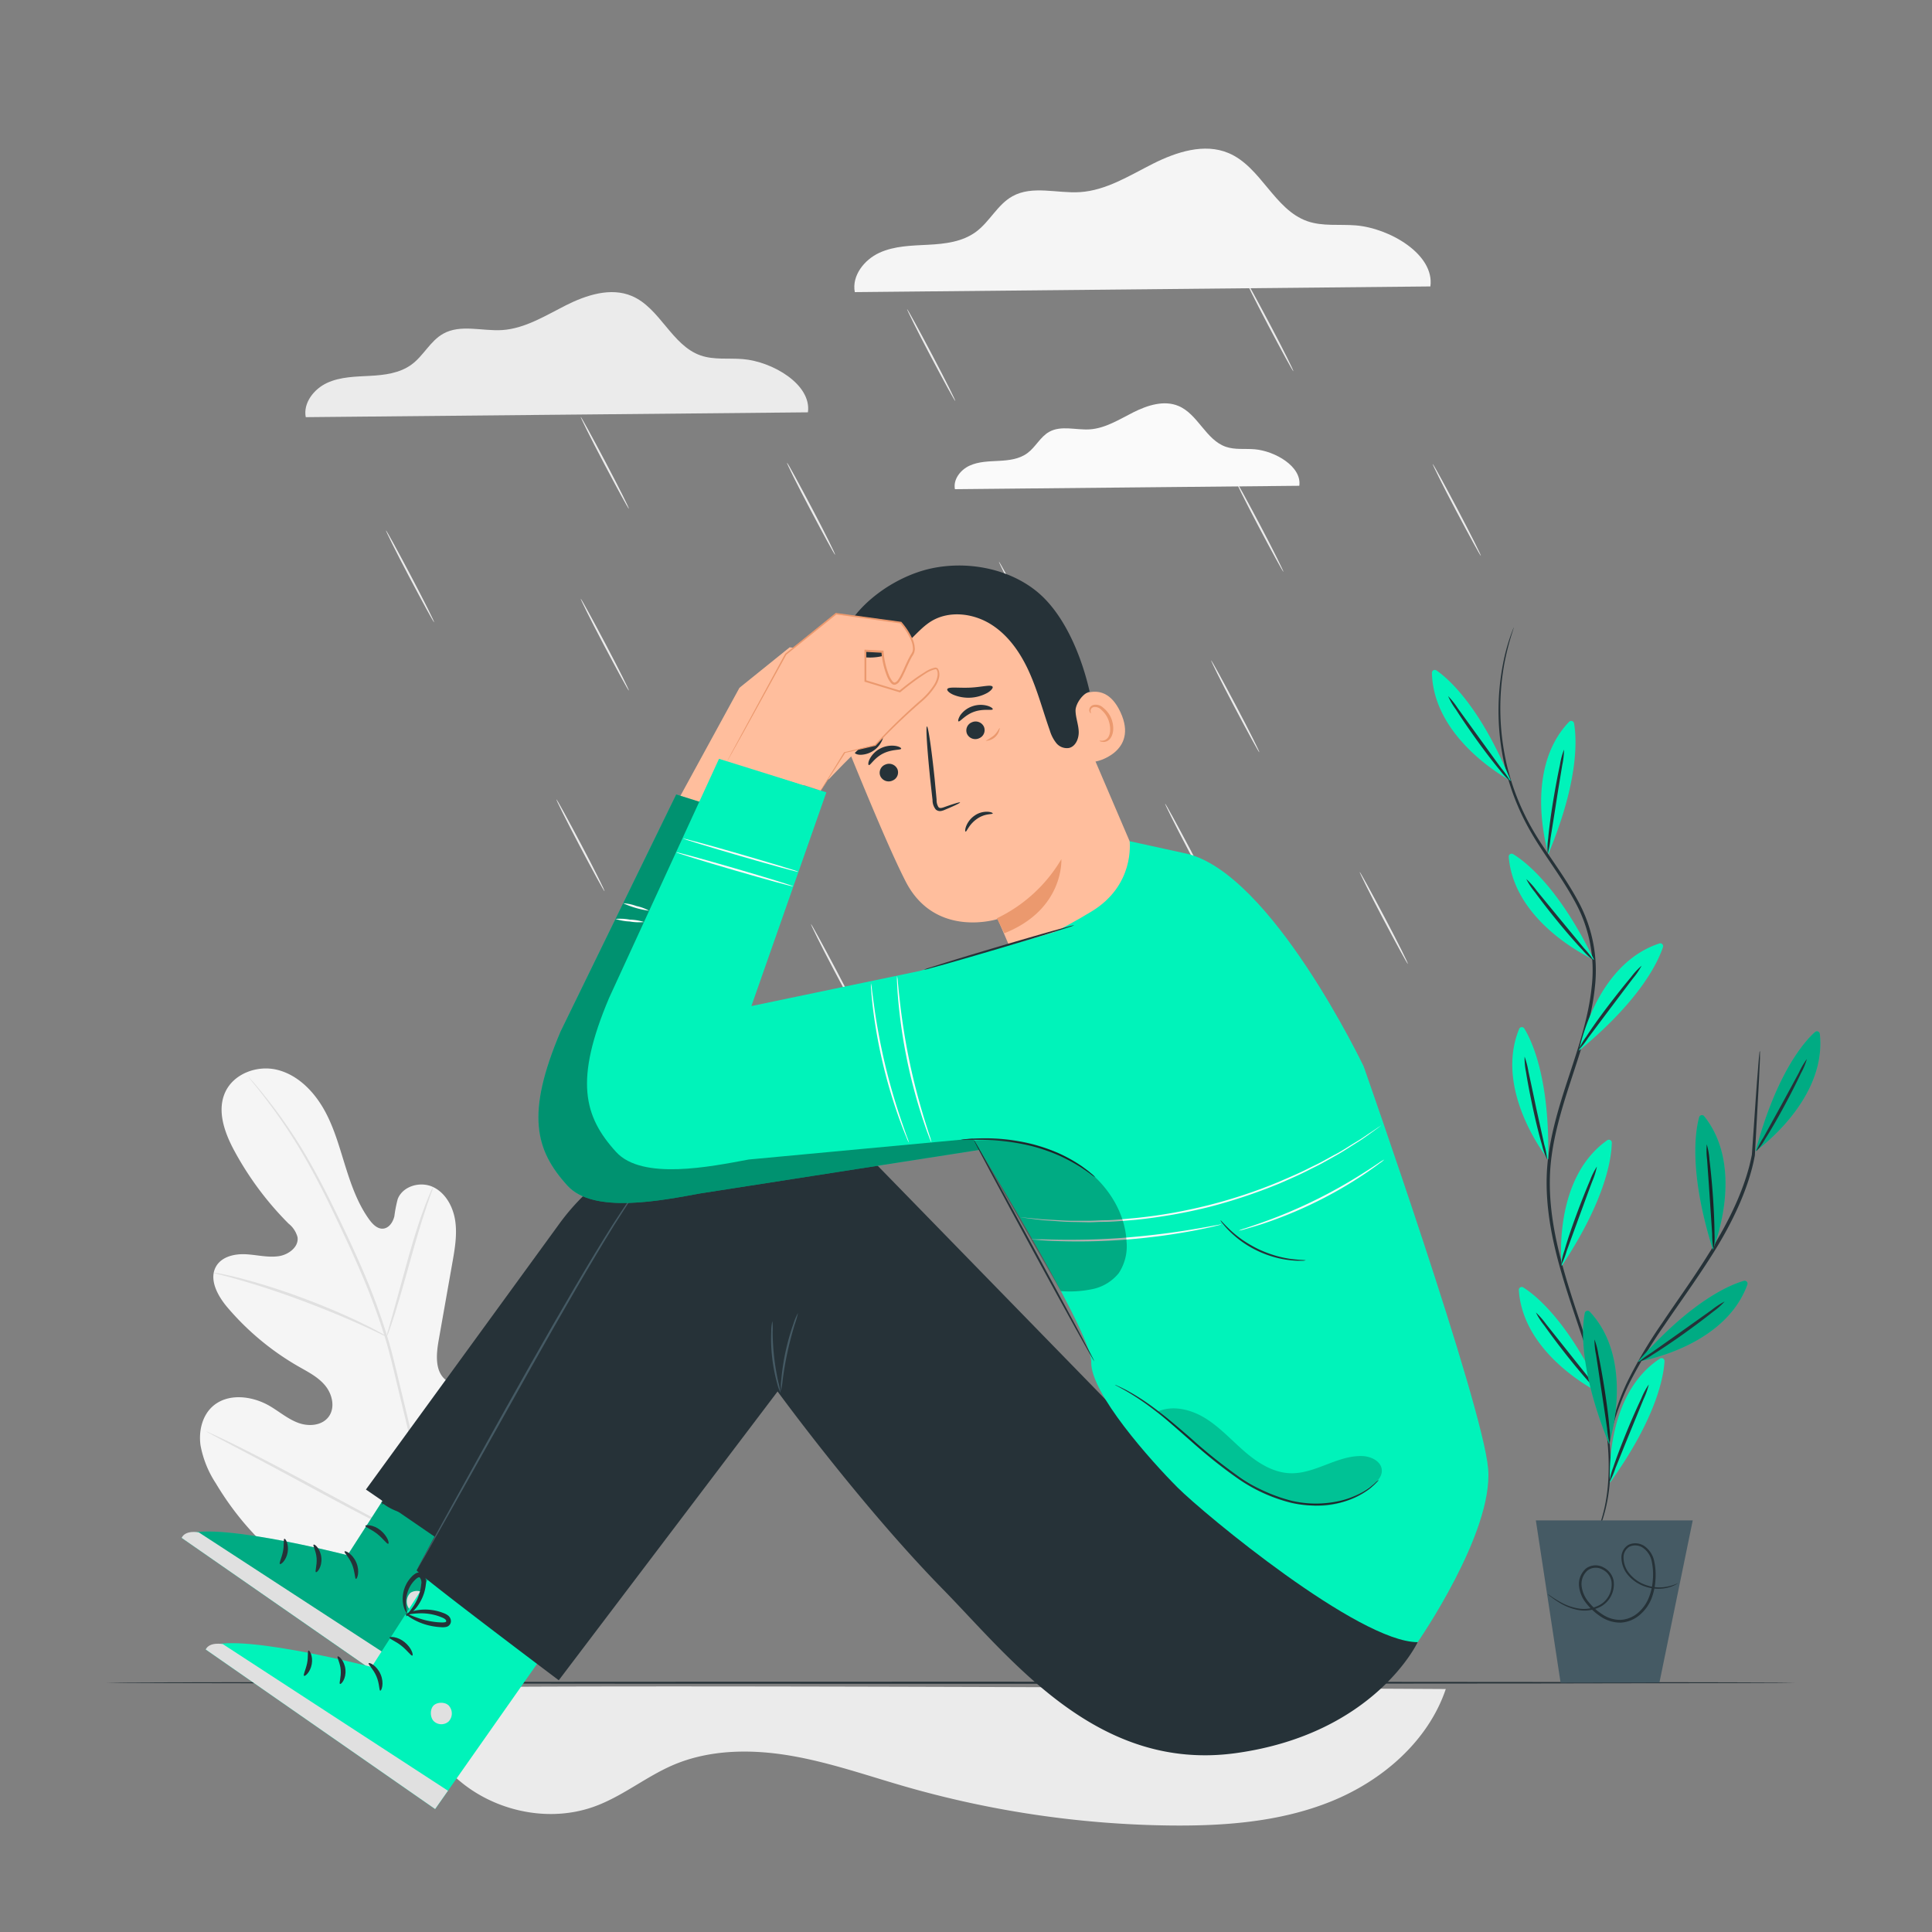 <svg xmlns="http://www.w3.org/2000/svg" viewBox="0 0 500 500"><rect x="0" y="0" width="500" height="500" fill="#808080" stroke="none"/><g id="freepik--background-complete--inject-163"><path d="M209.09,106.71c1-7.22-9.2-13.16-16.87-13.78-3.65-.3-7.44.26-10.9-.94-7.5-2.62-10.5-12.3-17.81-15.39-5.47-2.31-11.77-.25-17.07,2.42s-10.55,6-16.47,6.4c-5.16.33-10.75-1.58-15.26.94-3.36,1.87-5.12,5.75-8.22,8s-7,2.71-10.74,2.91-7.65.24-11.07,1.81-6.26,5.19-5.55,8.88Z" style="fill:#ebebeb"></path><path d="M112.36,161.06c-.13.06-3-5.22-6.48-11.81s-6.14-12-6-12,3,5.22,6.47,11.8S112.49,161,112.36,161.06Z" style="fill:#ebebeb"></path><path d="M162.76,178.74c-.13.06-3-5.22-6.48-11.81s-6.14-12-6-12,3,5.22,6.47,11.8S162.89,178.67,162.76,178.74Z" style="fill:#ebebeb"></path><path d="M213.16,196.42c-.13.06-3-5.22-6.48-11.81s-6.14-12-6-12,3,5.22,6.47,11.8S213.29,196.35,213.16,196.42Z" style="fill:#ebebeb"></path><path d="M263.56,214.1c-.13.06-3-5.22-6.48-11.81s-6.14-12-6-12,3,5.22,6.48,11.8S263.69,214,263.56,214.1Z" style="fill:#ebebeb"></path><path d="M314,231.78c-.13.06-3-5.22-6.48-11.81s-6.14-12-6-12,3,5.22,6.48,11.8S314.09,231.71,314,231.78Z" style="fill:#ebebeb"></path><path d="M364.36,249.46c-.13.06-3-5.22-6.48-11.81s-6.14-12-6-12,3,5.22,6.48,11.8S364.49,249.39,364.36,249.46Z" style="fill:#ebebeb"></path><path d="M325.92,194.7c-.13.07-3-5.21-6.48-11.8s-6.14-12-6-12,3,5.22,6.47,11.8S326.05,194.64,325.92,194.7Z" style="fill:#ebebeb"></path><path d="M222.35,262.94c-.13.06-3-5.22-6.48-11.8s-6.14-12-6-12,3,5.22,6.48,11.8S222.48,262.87,222.35,262.94Z" style="fill:#ebebeb"></path><path d="M156.46,230.66c-.12.07-3-5.21-6.47-11.8s-6.15-12-6-12,3,5.22,6.48,11.8S156.59,230.6,156.46,230.66Z" style="fill:#ebebeb"></path><path d="M271,169.15c-.13.07-3-5.22-6.48-11.8s-6.14-12-6-12,3,5.21,6.48,11.8S271.16,169.08,271,169.15Z" style="fill:#ebebeb"></path><path d="M332.16,148c-.12.07-3-5.22-6.47-11.8s-6.14-12-6-12,3,5.21,6.48,11.8S332.29,148,332.16,148Z" style="fill:#ebebeb"></path><path d="M383.26,143.87c-.13.07-3-5.22-6.48-11.8s-6.14-12-6-12,3,5.21,6.47,11.8S383.38,143.8,383.26,143.87Z" style="fill:#ebebeb"></path><path d="M334.73,96.09c-.13.07-3-5.21-6.47-11.8s-6.15-12-6-12,3,5.22,6.48,11.8S334.86,96,334.73,96.09Z" style="fill:#ebebeb"></path><path d="M216.14,143.6c-.13.06-3-5.22-6.47-11.8s-6.15-12-6-12.05,3,5.22,6.48,11.8S216.27,143.53,216.14,143.6Z" style="fill:#ebebeb"></path><path d="M247.23,103.79c-.13.06-3-5.22-6.48-11.8s-6.14-12-6-12,3,5.22,6.47,11.81S247.36,103.72,247.23,103.79Z" style="fill:#ebebeb"></path><path d="M162.76,131.67c-.13.07-3-5.21-6.48-11.8s-6.14-12-6-12,3,5.22,6.47,11.8S162.89,131.61,162.76,131.67Z" style="fill:#ebebeb"></path><path d="M370.18,74.13c1.14-8.28-10.54-15.09-19.32-15.8-4.19-.34-8.54.3-12.51-1.08-8.59-3-12-14.1-20.41-17.64-6.27-2.64-13.49-.29-19.57,2.77s-12.09,6.91-18.88,7.34c-5.91.38-12.32-1.81-17.49,1.08-3.85,2.15-5.87,6.59-9.42,9.2s-8,3.11-12.31,3.34-8.77.28-12.69,2.08-7.17,5.94-6.36,10.18Z" style="fill:#f5f5f5"></path><path d="M336.26,125.72c.69-5-6.31-9-11.56-9.45-2.51-.21-5.11.18-7.48-.65-5.15-1.79-7.2-8.44-12.22-10.55-3.75-1.59-8.07-.18-11.71,1.65s-7.23,4.14-11.29,4.4c-3.54.22-7.38-1.09-10.47.64-2.3,1.29-3.51,3.94-5.64,5.51s-4.78,1.86-7.36,2-5.25.16-7.6,1.24-4.29,3.55-3.8,6.09Z" style="fill:#fafafa"></path><path d="M112.66,453.84c8.68,13.28,27.11,19.18,41.88,13.42,7-2.71,12.91-7.6,19.8-10.53,9.45-4,20.17-4.08,30.29-2.35s19.85,5.16,29.72,8a259.43,259.43,0,0,0,67.93,10.05c14.31.19,28.91-.86,42.17-6.21s25.13-15.55,29.72-29.1c0,0-269.49-1.51-271,0L100,440.33Z" style="fill:#ebebeb"></path><path d="M115.18,416.22c20.8-9.83,29.13-33.21,32.08-55,.49-3.63,1.54-7.38.36-10.85S142.8,344,139.3,345c-2.9.8-4.61,3.73-6.55,6.06a21.49,21.49,0,0,1-9.86,6.65c-2.51.81-5.48,1-7.54-.59-2.83-2.25-2.46-6.62-1.83-10.22q1.78-10.05,3.55-20.09c.64-3.59,1.27-7.27.74-10.87s-2.47-7.2-5.73-8.74-7.83-.29-9.15,3.11a34.8,34.8,0,0,0-.87,4.46c-.35,1.48-1.33,3-2.82,3.19s-2.77-1.09-3.67-2.33c-3.09-4.26-4.81-9.37-6.38-14.42s-3-10.21-5.73-14.75-6.82-8.47-11.92-9.64-11.13,1.08-13.29,5.92-.09,10.5,2.43,15.15a81.57,81.57,0,0,0,14,18.78A6.72,6.72,0,0,1,77,320.18c.37,2.53-2.31,4.52-4.81,4.91-2.83.43-5.7-.34-8.56-.49s-6.11.57-7.62,3c-2.1,3.42.32,7.8,2.92,10.84a69.56,69.56,0,0,0,18.35,15.22c2.48,1.42,5.12,2.74,6.94,5s2.56,5.68.83,8-5.16,2.57-7.85,1.58-4.91-2.91-7.38-4.36c-4.63-2.71-11.07-3.45-15,.28-2.56,2.45-3.41,6.33-2.93,9.86a26.67,26.67,0,0,0,3.94,9.82c6.34,10.64,15.21,19.86,26,25.79s21.23,8.81,33.34,6.59" style="fill:#f5f5f5"></path><path d="M111.9,401.68A325.61,325.61,0,0,0,105,364.79q-1.17-4.85-2.3-9.57c-.77-3.14-1.52-6.26-2.45-9.26A164.18,164.18,0,0,0,94,329c-2.27-5.29-4.62-10.23-6.85-14.83s-4.4-8.84-6.54-12.63a129.55,129.55,0,0,0-11.43-17.09c-1.5-1.91-2.71-3.35-3.55-4.32l-1-1.09a2.19,2.19,0,0,0-.35-.35,3.48,3.48,0,0,0,.29.4l.91,1.13c.8,1,2,2.46,3.45,4.39A136.39,136.39,0,0,1,80.14,301.8c2.11,3.79,4.25,8,6.46,12.64s4.53,9.55,6.78,14.83a165.84,165.84,0,0,1,6.26,16.89c.92,3,1.67,6.07,2.43,9.22s1.52,6.34,2.3,9.57a337.76,337.76,0,0,1,6.92,36.81" style="fill:#e0e0e0"></path><path d="M100.09,345.9a8.1,8.1,0,0,0,.61-1.47c.36-1,.83-2.37,1.39-4.12,1.11-3.49,2.5-8.37,4-13.76s2.94-10.23,4.11-13.7c.58-1.74,1.07-3.14,1.41-4.1a7.84,7.84,0,0,0,.47-1.53,7.55,7.55,0,0,0-.71,1.43c-.42.94-1,2.32-1.61,4-1.29,3.44-2.82,8.28-4.32,13.68s-2.79,10.13-3.81,13.8c-.47,1.66-.86,3.06-1.18,4.18A6.5,6.5,0,0,0,100.09,345.9Z" style="fill:#e0e0e0"></path><path d="M55.31,329.38a9.13,9.13,0,0,0,1.8.54c1.17.31,2.87.74,4.94,1.35,4.16,1.18,9.85,3,16,5.3S89.77,341.2,93.71,343c2,.89,3.55,1.65,4.65,2.16a8.3,8.3,0,0,0,1.73.75,10.44,10.44,0,0,0-1.62-1c-1.06-.59-2.61-1.42-4.56-2.36-3.9-1.92-9.39-4.32-15.59-6.63a168.07,168.07,0,0,0-16.14-5.13c-2.1-.54-3.82-.91-5-1.14A11.16,11.16,0,0,0,55.31,329.38Z" style="fill:#e0e0e0"></path><path d="M111.48,400.73a2.37,2.37,0,0,0,.41-.51l1.08-1.54c.93-1.34,2.22-3.31,3.78-5.77,3.14-4.92,7.25-11.85,11.69-19.56s8.49-14.67,11.51-19.65c1.48-2.41,2.7-4.4,3.6-5.88l1-1.61a2.79,2.79,0,0,0,.3-.58s-.17.16-.42.51l-1.07,1.53c-.93,1.34-2.22,3.32-3.79,5.78-3.13,4.92-7.25,11.85-11.69,19.56s-8.48,14.67-11.51,19.64l-3.6,5.89-1,1.61A2.26,2.26,0,0,0,111.48,400.73Z" style="fill:#e0e0e0"></path><path d="M53.39,370.45s.19.15.57.36l1.68.9L61.86,375c5.25,2.75,12.46,6.62,20.42,10.92S97.49,394,102.8,396.65c2.65,1.32,4.81,2.37,6.31,3.06l1.74.79a2.58,2.58,0,0,0,.63.23,3,3,0,0,0-.57-.36c-.45-.24-1-.53-1.68-.9L103,396.22c-5.25-2.75-12.46-6.63-20.42-10.93s-15.21-8.11-20.51-10.75c-2.66-1.32-4.82-2.37-6.32-3.06L54,370.69A2.43,2.43,0,0,0,53.39,370.45Z" style="fill:#e0e0e0"></path></g><g id="freepik--Floor--inject-163"><path d="M464.67,435.49c0,.14-97.91.26-218.66.26s-218.68-.12-218.68-.26,97.89-.26,218.68-.26S464.67,435.34,464.67,435.49Z" style="fill:#263238"></path></g><g id="freepik--Character--inject-163"><path d="M110.1,371.15,89.93,402.49S51.3,392.52,47,398l59.37,41.29,33.42-47.55Z" style="fill:#00F3BA"></path><path d="M110.1,371.15,89.93,402.49S51.3,392.52,47,398l59.37,41.29,33.42-47.55Z" style="opacity:0.3"></path><path d="M110.08,412.69a3,3,0,0,1-.25,3.93,2.85,2.85,0,0,1-3.9-.21,3.13,3.13,0,0,1,.28-4.17c1.18-.85,3.38-.62,4,.67" style="fill:#e0e0e0"></path><path d="M106.38,439.24l3.32-4.73L51.44,396.57S48,395.88,47,398Z" style="fill:#e0e0e0"></path><path d="M89.18,401.52c-.19.3,1.16,1.44,1.94,3.36s.69,3.67,1,3.74,1.08-1.9.1-4.22S89.3,401.21,89.18,401.52Z" style="fill:#263238"></path><path d="M81.16,399.76c-.26.24.65,1.61.78,3.52s-.48,3.4-.19,3.59,1.63-1.32,1.42-3.7S81.36,399.49,81.16,399.76Z" style="fill:#263238"></path><path d="M72.44,404.76c.22.24,1.63-.92,2-3s-.56-3.68-.85-3.52,0,1.58-.36,3.31S72.17,404.53,72.44,404.76Z" style="fill:#263238"></path><path d="M94.57,394.89c-.07.35,1.54.87,3.1,2.12s2.48,2.66,2.81,2.51-.19-2-2-3.48S94.58,394.56,94.57,394.89Z" style="fill:#263238"></path><path d="M98.75,388.64c-.08.12.94,1.09,3,2.05a16.39,16.39,0,0,0,3.77,1.21,17,17,0,0,0,2.34.28,4.49,4.49,0,0,0,1.38-.08,1.54,1.54,0,0,0,1.21-1.45,2,2,0,0,0-.81-1.54,4.53,4.53,0,0,0-1.22-.62,13.23,13.23,0,0,0-2.29-.65,12.44,12.44,0,0,0-4-.11c-2.26.32-3.48,1.07-3.42,1.2s1.36-.26,3.5-.34a15.24,15.24,0,0,1,3.69.35,14.55,14.55,0,0,1,2.07.66c.74.28,1.28.64,1.25,1,0,.14,0,.19-.3.28a3.46,3.46,0,0,1-1,.06,21.39,21.39,0,0,1-2.2-.2,19.16,19.16,0,0,1-3.64-.9C100,389.18,98.86,388.48,98.75,388.64Z" style="fill:#263238"></path><path d="M98.84,389.32c.07.11,1.37-.53,2.78-2.33a11.63,11.63,0,0,0,1.86-3.54,11.86,11.86,0,0,0,.5-2.33,3,3,0,0,0-.85-2.82,1.69,1.69,0,0,0-1.82,0,4.86,4.86,0,0,0-1.07.87,8.1,8.1,0,0,0-1.39,2,8.39,8.39,0,0,0-.87,4c.09,2.34,1.06,3.53,1.16,3.45s-.43-1.34-.29-3.44a8.37,8.37,0,0,1,1-3.44A7.64,7.64,0,0,1,101.1,380c.54-.57,1.13-.91,1.32-.69a2.06,2.06,0,0,1,.36,1.7,12.77,12.77,0,0,1-.38,2.13,13.14,13.14,0,0,1-1.49,3.36C99.78,388.29,98.71,389.16,98.84,389.32Z" style="fill:#263238"></path><path d="M116.33,400.08,96.17,431.42s-38.64-10-42.93-4.54l59.37,41.29L146,420.62Z" style="fill:#00F3BA"></path><path d="M116.31,441.62a3,3,0,0,1-.24,3.93,2.84,2.84,0,0,1-3.91-.21c-.94-1.1-.89-3.32.29-4.16s3.37-.63,4,.66" style="fill:#e0e0e0"></path><path d="M112.61,468.17l3.32-4.73L57.68,425.5s-3.44-.69-4.44,1.38Z" style="fill:#e0e0e0"></path><path d="M95.41,430.45c-.19.3,1.17,1.44,2,3.36s.69,3.67,1,3.74,1.08-1.9.1-4.21S95.54,430.14,95.41,430.45Z" style="fill:#263238"></path><path d="M87.39,428.7c-.26.23.66,1.6.79,3.51s-.49,3.4-.19,3.59,1.62-1.32,1.41-3.69S87.59,428.42,87.39,428.7Z" style="fill:#263238"></path><path d="M78.68,433.69c.22.25,1.63-.92,2-3s-.56-3.68-.85-3.52,0,1.59-.36,3.31S78.41,433.46,78.68,433.69Z" style="fill:#263238"></path><path d="M100.8,423.82c-.06.35,1.55.87,3.11,2.12s2.48,2.66,2.8,2.52-.18-2-2-3.48S100.82,423.49,100.8,423.82Z" style="fill:#263238"></path><path d="M105,417.57c-.09.12.93,1.09,3,2.05a15.86,15.86,0,0,0,3.78,1.21,16.88,16.88,0,0,0,2.33.28,4.52,4.52,0,0,0,1.39-.07,1.53,1.53,0,0,0,1.2-1.45,1.91,1.91,0,0,0-.81-1.55,4.39,4.39,0,0,0-1.22-.62,12.83,12.83,0,0,0-6.28-.76c-2.26.32-3.49,1.07-3.43,1.2s1.37-.26,3.5-.33a14.26,14.26,0,0,1,3.69.35,12.48,12.48,0,0,1,2.08.66c.74.27,1.28.64,1.24,1,0,.15,0,.19-.29.29a4,4,0,0,1-1,.05,16.8,16.8,0,0,1-2.19-.2,19.59,19.59,0,0,1-3.64-.89C106.27,418.11,105.09,417.41,105,417.57Z" style="fill:#263238"></path><path d="M105.08,418.25c.07.11,1.37-.53,2.78-2.33a12.09,12.09,0,0,0,1.86-3.54,11.86,11.86,0,0,0,.49-2.33,3,3,0,0,0-.85-2.82,1.69,1.69,0,0,0-1.82,0,4.77,4.77,0,0,0-1.06.88,8,8,0,0,0-1.4,2,8.31,8.31,0,0,0-.86,3.95c.09,2.35,1.06,3.53,1.15,3.45s-.42-1.34-.28-3.43a8.37,8.37,0,0,1,1-3.45,7.34,7.34,0,0,1,1.25-1.68c.53-.57,1.12-.91,1.31-.68a2.07,2.07,0,0,1,.37,1.69,12.77,12.77,0,0,1-.39,2.13,12.48,12.48,0,0,1-1.49,3.36C106,417.22,105,418.09,105.08,418.25Z" style="fill:#263238"></path><path d="M107.82,406.43s17.36-32.58,15-29.33c-6.41,8.85,31.26-44.83,48.35-72.32a34.09,34.09,0,0,1,25.1-15.87h0A34.06,34.06,0,0,1,224.52,299L321.7,398.7,366.89,425s-11.12,23.72-47,28.7-57.9-24.05-76-42.54c-21.31-21.78-42.65-51.05-42.65-51.05l-56.63,74.74S109.63,408.56,107.82,406.43Z" style="fill:#263238"></path><path d="M177.5,294.82h0a56.9,56.9,0,0,0-32.87,22.06L94.7,385.49,118.77,402Z" style="fill:#263238"></path><path d="M169.16,302.6s0,.1-.18.26l-.59.69-1,1.13c-.38.44-.76,1-1.22,1.61-1.87,2.42-4.27,6.13-7.2,10.74-5.77,9.27-13.33,22.32-21.5,36.84l-20.89,37.22c-2.68,4.73-4.85,8.57-6.38,11.26l-1.76,3c-.2.32-.35.58-.47.78s-.17.27-.18.26,0-.1.13-.28l.43-.81,1.67-3.09,6.24-11.34c5.28-9.56,12.56-22.77,20.75-37.29s15.8-27.56,21.65-36.79c3-4.58,5.43-8.27,7.34-10.66.48-.6.87-1.15,1.27-1.59l1-1.1.63-.66Z" style="fill:#455a64"></path><path d="M199.9,341.89a18.73,18.73,0,0,1,.06,2.75c0,1.7.1,4,.39,6.61a62.94,62.94,0,0,0,1.1,6.53,21.24,21.24,0,0,1,.55,2.7,11.93,11.93,0,0,1-.91-2.61,43.46,43.46,0,0,1-1.5-13.23A11,11,0,0,1,199.9,341.89Z" style="fill:#455a64"></path><path d="M206.53,339.79a24.4,24.4,0,0,1-.84,2.92c-.55,1.79-1.25,4.28-1.86,7.07s-1,5.34-1.26,7.2a25.14,25.14,0,0,1-.45,3,14,14,0,0,1,.09-3.05,59.55,59.55,0,0,1,3.13-14.34A14.26,14.26,0,0,1,206.53,339.79Z" style="fill:#455a64"></path><path d="M272.14,170.49l26,60.75a19.67,19.67,0,0,1-11.24,26.18h0A19.68,19.68,0,0,1,262,246.69c-1.95-4.57-3.59-8.38-3.82-8.84,0,0-16.09,5.17-23.76-9.66-3.71-7.17-10.14-22.55-15.8-36.54a31.09,31.09,0,0,1,14.9-39.45l1.44-.72C250.94,144.6,265.71,154.33,272.14,170.49Z" style="fill:#ffbe9d"></path><path d="M258,237.65a38.84,38.84,0,0,0,16.68-15.29s.79,13-14.77,19.17Z" style="fill:#eb996e"></path><path d="M227.82,200.83A2.37,2.37,0,0,0,231,202a2.27,2.27,0,0,0,1.23-3,2.38,2.38,0,0,0-3.13-1.12A2.27,2.27,0,0,0,227.82,200.83Z" style="fill:#263238"></path><path d="M224.85,198c.4.14,1.42-1.86,3.72-3s4.55-.84,4.65-1.24c.06-.19-.46-.55-1.46-.72a6.56,6.56,0,0,0-3.9.65,6.35,6.35,0,0,0-2.78,2.74C224.64,197.3,224.66,197.92,224.85,198Z" style="fill:#263238"></path><path d="M250.27,189.94a2.37,2.37,0,0,0,3.13,1.12,2.27,2.27,0,0,0,1.23-3,2.37,2.37,0,0,0-3.13-1.12A2.27,2.27,0,0,0,250.27,189.94Z" style="fill:#263238"></path><path d="M248.06,186.69c.38.19,1.65-1.66,4.08-2.5s4.62-.24,4.78-.63c.08-.17-.38-.61-1.36-.9a6.51,6.51,0,0,0-3.95.14,6.31,6.31,0,0,0-3.12,2.35C248,186,247.88,186.6,248.06,186.69Z" style="fill:#263238"></path><path d="M248.46,207.67c-.05-.14-1.6.33-4.06,1.2-.62.23-1.23.39-1.53,0a3.35,3.35,0,0,1-.48-1.93c-.16-1.69-.33-3.47-.5-5.33-.78-7.55-1.66-13.65-2-13.61s.08,6.18.86,13.74c.2,1.85.4,3.62.59,5.31a3.8,3.8,0,0,0,.85,2.46,1.65,1.65,0,0,0,1.39.37,4.51,4.51,0,0,0,1.06-.36C247.07,208.52,248.52,207.8,248.46,207.67Z" style="fill:#263238"></path><path d="M256.88,177.73c-.36-.65-2.83.1-5.86.23s-5.57-.29-5.86.39c-.13.33.4.91,1.48,1.41a10.16,10.16,0,0,0,8.93-.47C256.59,178.67,257.05,178,256.88,177.73Z" style="fill:#263238"></path><path d="M228.24,189.62c-.69-.24-1.83,1.24-3.59,2.44s-3.49,1.84-3.5,2.58c0,.35.57.68,1.53.7a6.27,6.27,0,0,0,5.72-4C228.69,190.38,228.57,189.75,228.24,189.62Z" style="fill:#263238"></path><path d="M276.47,182.15c.2-.24,8.73-8.18,13.52,2.19s-6.6,13-6.75,12.75S276.47,182.15,276.47,182.15Z" style="fill:#ffbe9d"></path><path d="M284.59,191.7c0-.06.24,0,.61,0a2,2,0,0,0,1.36-.6c.91-.91,1-3.07.21-5a6.51,6.51,0,0,0-1.7-2.35,2.27,2.27,0,0,0-2-.76,1,1,0,0,0-.83,1c0,.35.15.53.11.57s-.31-.07-.42-.54a1.25,1.25,0,0,1,.11-.84,1.51,1.51,0,0,1,.87-.72,2.79,2.79,0,0,1,2.63.73,6.78,6.78,0,0,1,2,2.6c.9,2.12.74,4.57-.56,5.7a2.12,2.12,0,0,1-1.78.49C284.72,191.94,284.56,191.73,284.59,191.7Z" style="fill:#eb996e"></path><path d="M282,179c-1.74.4-3.71,3.19-3.65,5s.75,3.51.82,5.3-.76,3.86-2.5,4.27a3.52,3.52,0,0,1-3.3-1.26,9.59,9.59,0,0,1-1.68-3.27c-1.79-5.07-3.16-10.3-5.37-15.19s-5.4-9.54-10-12.36-10.71-3.51-15.3-.72c-3,1.84-5.12,4.95-8.05,7a13.93,13.93,0,0,1-12.09,1.73c-.14,0-.38-.09-.68-.14a3.07,3.07,0,0,1-2.57-2.69,2.8,2.8,0,0,1,.11-1.28c3.35-8.91,13.8-16.18,23.09-18.24s20-.12,27.39,5.84S280,170.15,282,179" style="fill:#263238"></path><path d="M256.92,210.51c0,.15-.56.15-1.34.28a6.73,6.73,0,0,0-2.76,1.15,8.05,8.05,0,0,0-2.11,2.18c-.45.66-.66,1.14-.81,1.1s-.17-.59.15-1.43a6,6,0,0,1,2.17-2.71,5.44,5.44,0,0,1,3.32-1C256.45,210.11,256.94,210.38,256.92,210.51Z" style="fill:#263238"></path><path d="M258.74,188.4a3.75,3.75,0,0,1-3.65,3.33,18,18,0,0,0,2.1-1.37C258.21,189.45,258.59,188.35,258.74,188.4Z" style="fill:#eb996e"></path><path d="M175.59,206.87,191.37,178l13-10.48,16.78,2.31s4.82,5.49,3,8.21-3.54,9.55-5.43,7.06-2.28-7.75-2.28-7.75l-4.43-.24,0,7.82,8.92,2.71s8.82-7.34,9.71-5.73.11,4.59-4.94,8.86-11.15,10.86-11.15,10.86l-7.94,1.88-7.13,11.38Z" style="fill:#ffbe9d"></path><path d="M264.74,244l-82.86,25.19,19.4-55.31L175,205.6,145.05,267c-9,21.25-6.58,30.64,1.82,39.86h0c6.75,7.41,24.48,3.79,34.33,2l72.49-11.3Z" style="fill:#00F3BA"></path><path d="M264.74,244l-82.86,25.19,19.4-55.31L175,205.6,145.05,267c-9,21.25-6.58,30.64,1.82,39.86h0c6.75,7.41,24.48,3.79,34.33,2l72.24-11.26Z" style="opacity:0.4"></path><path d="M166.68,238.62a13.62,13.62,0,0,1-3.72-.14,13.69,13.69,0,0,1-3.68-.66A13.7,13.7,0,0,1,163,238,13.11,13.11,0,0,1,166.68,238.62Z" style="fill:#fafafa"></path><path d="M168,235.7a23.82,23.82,0,0,1-6.74-1.94,11.78,11.78,0,0,1,3.44.72A11.65,11.65,0,0,1,168,235.7Z" style="fill:#fafafa"></path><path d="M249.21,290.55s33.42,53.9,33.2,61.94,15.45,25.58,22.37,32.5,46.89,40,62.11,40c0,0,19.63-28.28,18.24-44.88S352.92,276,352.92,276s-23.93-50.2-46-55.11c-5.6-1.24-14.56-3.19-14.56-3.19,0,.44,1.29,11.39-9.82,18.16-15.57,9.48-34.08,16.35-34.08,16.35Z" style="fill:#00F3BA"></path><path d="M288.07,236.84l-50,14.43-43.61,9.1,19.4-55.31-27.78-8.68-28.45,61.89c-9,21.25-6.58,30.64,1.82,39.86h0c6.75,7.41,24.47,3.79,34.33,1.95l85.14-7.95Z" style="fill:#00F3BA"></path><path d="M188.22,196.83l15.1-27.6,13-10.48,16.78,2.31s4.82,5.49,3,8.21-3.54,9.55-5.43,7.06-2.28-7.75-2.28-7.75l-4.43-.24,0,7.82,8.92,2.71s8.82-7.34,9.71-5.73.11,4.59-4.93,8.86-11.16,10.86-11.16,10.86l-7.94,1.88-6.17,9.86Z" style="fill:#ffbe9d"></path><path d="M212.39,204.6s0-.06.09-.17l.29-.5,1.17-1.93,4.51-7.33,0,0,.05,0,7.93-1.91-.08.05a149,149,0,0,1,12.18-11.84,18,18,0,0,0,3.16-3.67,6.32,6.32,0,0,0,.92-2.27,3,3,0,0,0,0-1.19,2,2,0,0,0-.21-.53c0-.08-.18-.13-.37-.1a7.57,7.57,0,0,0-2.33,1c-.75.46-1.5,1-2.24,1.49-1.48,1.05-2.95,2.19-4.4,3.39l-.1.08-.13,0-8.92-2.7-.18-.06v-.18c0-2.48,0-5.13,0-7.81v-.28l.28,0,4.43.23h.22l0,.23a20.82,20.82,0,0,0,1.48,6.32,6.59,6.59,0,0,0,.64,1.13c.23.36.53.64.81.59a1.65,1.65,0,0,0,.84-.72,8.72,8.72,0,0,0,.67-1.1c.81-1.56,1.43-3.21,2.27-4.77.1-.19.21-.39.33-.58a4,4,0,0,0,.32-.54c0-.09.09-.17.13-.26l.06-.28a1.94,1.94,0,0,0,.06-.59,6.06,6.06,0,0,0-.6-2.37,18,18,0,0,0-2.71-4.16l.16.08L216.29,159l.18,0-13,10.45.05-.06-11.1,20.12-3.07,5.49-.81,1.43a5.15,5.15,0,0,1-.29.47s.07-.17.24-.5.44-.83.76-1.46l3-5.54c2.61-4.81,6.36-11.72,10.95-20.2l0,0,0,0,13-10.5.08-.07.1,0,16.78,2.29h.09l.06.07a18.77,18.77,0,0,1,2.8,4.29,6.59,6.59,0,0,1,.64,2.58,2.32,2.32,0,0,1-.07.69l-.08.35a3.13,3.13,0,0,1-.15.32,4.24,4.24,0,0,1-.34.58c-.11.18-.22.37-.32.56-.81,1.51-1.43,3.16-2.26,4.76a8.9,8.9,0,0,1-.71,1.17,2,2,0,0,1-1.19.92,1.07,1.07,0,0,1-.82-.24,2.53,2.53,0,0,1-.49-.56,7.2,7.2,0,0,1-.68-1.21,21.47,21.47,0,0,1-1.53-6.5l.25.24-4.43-.24.27-.26c0,2.69,0,5.34,0,7.81l-.18-.24,8.91,2.72-.22.05c1.46-1.2,2.94-2.34,4.43-3.4.75-.53,1.51-1,2.28-1.5a7.8,7.8,0,0,1,2.52-1.09.82.82,0,0,1,.81.31,2.42,2.42,0,0,1,.27.67,3.52,3.52,0,0,1,.05,1.37,6.77,6.77,0,0,1-1,2.43,18.16,18.16,0,0,1-3.25,3.75A154,154,0,0,0,226.62,193l0,0h0l-7.95,1.85.09-.06-4.63,7.26c-.52.82-.93,1.45-1.22,1.89l-.32.48Z" style="fill:#eb996e"></path><path d="M283.48,304.69a9.7,9.7,0,0,1-1.21-.82c-.37-.29-.83-.62-1.39-1s-1.16-.81-1.89-1.23a44.38,44.38,0,0,0-5.18-2.71,47.4,47.4,0,0,0-6.77-2.32,55.9,55.9,0,0,0-12.9-1.62c-1.67,0-3,0-4,0a9.67,9.67,0,0,1-1.46,0,7,7,0,0,1,1.45-.2c.93-.1,2.29-.17,4-.2a50.2,50.2,0,0,1,13,1.49,44.46,44.46,0,0,1,6.84,2.38,40.75,40.75,0,0,1,5.18,2.84c.72.44,1.32.91,1.86,1.3a15.67,15.67,0,0,1,1.35,1.06A7.29,7.29,0,0,1,283.48,304.69Z" style="fill:#263238"></path><path d="M278,239.45a9.54,9.54,0,0,1-1.5.55l-4.14,1.31c-3.51,1.09-8.36,2.56-13.73,4.15s-10.24,3-13.77,4l-4.2,1.15a8.07,8.07,0,0,1-1.56.36,9.62,9.62,0,0,1,1.49-.55l4.15-1.31c3.5-1.09,8.36-2.56,13.73-4.15s10.25-3,13.78-4l4.2-1.16A8.43,8.43,0,0,1,278,239.45Z" style="fill:#263238"></path><path d="M356.84,383a3.75,3.75,0,0,1-.53.61c-.19.19-.41.44-.7.7l-1,.88a20.54,20.54,0,0,1-7.71,3.68,27.9,27.9,0,0,1-12.65.08,41.88,41.88,0,0,1-14.11-6.46A123.92,123.92,0,0,1,308,372.74c-3.58-3.16-6.82-6-9.69-8.14a65,65,0,0,0-7.09-4.73c-.87-.49-1.56-.86-2-1.1a4.79,4.79,0,0,1-.71-.4,4,4,0,0,1,.75.31c.49.2,1.19.55,2.09,1a56.46,56.46,0,0,1,7.21,4.61c2.91,2.14,6.19,4.93,9.79,8.06A126.26,126.26,0,0,0,320.41,382a42.14,42.14,0,0,0,13.92,6.42,28,28,0,0,0,12.47,0,21.07,21.07,0,0,0,7.66-3.48l1.05-.83c.3-.25.52-.49.72-.66A6.71,6.71,0,0,1,356.84,383Z" style="fill:#263238"></path><path d="M337.89,326.18a3.45,3.45,0,0,1-1,.1,20.12,20.12,0,0,1-2.71-.11,24.87,24.87,0,0,1-4-.72,27,27,0,0,1-8.9-4.2,26.37,26.37,0,0,1-3.07-2.61,20.91,20.91,0,0,1-1.8-2,3.37,3.37,0,0,1-.55-.83c.07-.06.95,1.05,2.61,2.59a28.91,28.91,0,0,0,3.09,2.49,33.67,33.67,0,0,0,4.2,2.43,32,32,0,0,0,4.54,1.7,28.89,28.89,0,0,0,3.89.81C336.48,326.11,337.89,326.09,337.89,326.18Z" style="fill:#263238"></path><g style="opacity:0.2"><path d="M299.76,365.24c4.06-1.67,8.81-.37,12.5,2s6.66,5.69,10,8.55,7.29,5.35,11.68,5.48c6.34.2,12-4.53,18.38-4.45,2.36,0,5.16,1.29,5.29,3.65.1,1.82-1.45,3.27-3,4.28-6.89,4.54-11.5,7.58-26.55,1.8A125.68,125.68,0,0,1,299.76,365.24Z"></path></g><path d="M283.24,352.38c-.13.07-7.25-12.78-15.9-28.68s-15.58-28.87-15.45-28.94,7.25,12.77,15.9,28.69S283.37,352.31,283.24,352.38Z" style="fill:#263238"></path><path d="M235.25,295.76a9.86,9.86,0,0,1-.7-1.52c-.43-1-1-2.45-1.66-4.26a132.31,132.31,0,0,1-7-29.28c-.22-1.92-.37-3.47-.43-4.55a10,10,0,0,1-.06-1.67,10.27,10.27,0,0,1,.26,1.65c.13,1.07.33,2.62.6,4.52.53,3.81,1.43,9.06,2.78,14.77s2.93,10.79,4.16,14.44c.62,1.82,1.14,3.29,1.5,4.3A10.62,10.62,0,0,1,235.25,295.76Z" style="fill:#fafafa"></path><path d="M241.07,295.68a11.89,11.89,0,0,1-.68-1.6c-.4-1-.95-2.57-1.58-4.47a138.24,138.24,0,0,1-6.33-30.56c-.18-2-.28-3.61-.32-4.73a10.06,10.06,0,0,1,0-1.74,10.86,10.86,0,0,1,.22,1.73c.1,1.11.26,2.72.49,4.7.44,4,1.21,9.43,2.44,15.4s2.71,11.28,3.87,15.09c.59,1.91,1.08,3.45,1.43,4.51A12.3,12.3,0,0,1,241.07,295.68Z" style="fill:#fafafa"></path><path d="M316.05,316.89a2.26,2.26,0,0,1-.48.15l-1.4.35c-1.22.29-3,.67-5.19,1.09a161.08,161.08,0,0,1-34.8,2.73c-2.24-.08-4.05-.17-5.3-.28l-1.43-.12a2.89,2.89,0,0,1-.5-.08,1.71,1.71,0,0,1,.51,0l1.44,0c1.24,0,3.05.08,5.28.11,4.47.05,10.64,0,17.44-.57s12.9-1.4,17.3-2.15c2.2-.37,4-.69,5.21-.93l1.42-.25A1.7,1.7,0,0,1,316.05,316.89Z" style="fill:#fafafa"></path><path d="M358.26,300.1a8.88,8.88,0,0,1-1.28,1c-.85.65-2.11,1.55-3.69,2.62a109.3,109.3,0,0,1-26.76,13.09c-1.82.59-3.3,1-4.34,1.3a10.34,10.34,0,0,1-1.62.38,9.16,9.16,0,0,1,1.56-.57c1-.33,2.48-.82,4.28-1.46a128.18,128.18,0,0,0,26.68-13.05c1.6-1,2.89-1.87,3.77-2.47A10.05,10.05,0,0,1,358.26,300.1Z" style="fill:#fafafa"></path><path d="M357.43,291.28l-.2.16-.6.45-2.34,1.69-1.71,1.21c-.63.43-1.34.86-2.09,1.34-1.51.94-3.19,2.08-5.17,3.15L342.25,301c-1.07.59-2.23,1.13-3.4,1.73-2.34,1.23-4.94,2.33-7.65,3.53a140.55,140.55,0,0,1-18.3,6.11,138.75,138.75,0,0,1-19,3.32c-3,.24-5.77.51-8.41.53-1.32,0-2.59.11-3.81.1l-3.53-.07c-2.24,0-4.26-.2-6-.31-.89-.06-1.72-.11-2.48-.18l-2.07-.26-2.86-.37-.75-.11-.25,0h.26l.75.06,2.87.27,2.07.21c.76.06,1.59.09,2.48.14,1.77.08,3.79.26,6,.24l3.51,0c1.22,0,2.49-.09,3.81-.13,2.63,0,5.43-.33,8.37-.58a131.61,131.61,0,0,0,37.18-9.4c2.71-1.18,5.31-2.26,7.65-3.47,1.17-.59,2.33-1.11,3.4-1.7l3.08-1.69c2-1,3.67-2.16,5.2-3.08.75-.46,1.47-.88,2.11-1.3l1.72-1.17,2.4-1.6.63-.41C357.34,291.31,357.42,291.27,357.43,291.28Z" style="fill:#fafafa"></path><path d="M206.63,225.64c0,.14-6.76-1.69-15-4.09S176.7,217.1,176.74,217s6.76,1.69,15,4.09S206.67,225.5,206.63,225.64Z" style="fill:#fafafa"></path><path d="M205.31,229.4c0,.14-6.87-1.73-15.25-4.17s-15.15-4.54-15.11-4.67,6.87,1.73,15.26,4.17S205.35,229.27,205.31,229.4Z" style="fill:#fafafa"></path><g style="opacity:0.3"><path d="M291.55,321.34c-.43-8.82-6.4-16.76-14.07-21.13s-16.64-5.56-25.46-5.07l22.55,39a28.66,28.66,0,0,0,7.74-.44,11.84,11.84,0,0,0,7.22-4.21A12.65,12.65,0,0,0,291.55,321.34Z"></path></g></g><g id="freepik--Plant--inject-163"><path d="M411.59,400.43a4.47,4.47,0,0,1,.25-.59l.8-1.7a42.53,42.53,0,0,0,2.34-6.82c1.56-6.06,2.1-15.32-.2-26.32a140.49,140.49,0,0,0-4.88-17.68c-2.06-6.27-4.46-12.93-6.42-20.12s-3.47-15-3.18-23.14,2.72-16.36,5.39-24.49,5.41-16.11,6.23-24.12a36.77,36.77,0,0,0-4.42-22.27c-3.53-6.5-8-12.06-11.29-17.82a62,62,0,0,1-6.78-17.13A63.74,63.74,0,0,1,389,171.7a49.34,49.34,0,0,1,2.77-9.37,3.57,3.57,0,0,1-.17.62c-.13.45-.32,1-.56,1.8a70.42,70.42,0,0,0-1.72,7A64.74,64.74,0,0,0,390,198.1,62,62,0,0,0,396.82,215c3.31,5.69,7.77,11.22,11.37,17.8a37.52,37.52,0,0,1,4.56,22.72c-.83,8.15-3.6,16.16-6.26,24.3s-5.06,16.21-5.36,24.26,1.19,15.76,3.1,22.9,4.3,13.82,6.34,20.12a138.86,138.86,0,0,1,4.8,17.78c2.23,11.08,1.6,20.43-.07,26.51a39.36,39.36,0,0,1-2.51,6.81l-.88,1.67A3.78,3.78,0,0,1,411.59,400.43Z" style="fill:#263238"></path><path d="M400.72,221s-6.74-21.57,5.36-34.2a.75.75,0,0,1,1.28.38C408,190.78,408.81,201.63,400.72,221Z" style="fill:#00F3BA"></path><path d="M404.77,194a20.24,20.24,0,0,1-.46,4c-.44,2.74-1,6-1.54,9.51s-1.07,6.77-1.51,9.51a22.4,22.4,0,0,1-.71,3.94,16.55,16.55,0,0,1,.12-4c.22-2.46.66-5.85,1.27-9.57s1.26-7.08,1.78-9.49A17.66,17.66,0,0,1,404.77,194Z" style="fill:#263238"></path><path d="M408.65,271.91s4.12-22.22,20.72-27.72a.74.74,0,0,1,1,.92C429.24,248.56,424.88,258.53,408.65,271.91Z" style="fill:#00F3BA"></path><path d="M424.85,249.92a19.56,19.56,0,0,1-2.26,3.31c-1.68,2.21-3.64,4.81-5.81,7.69l-5.78,7.7a20.76,20.76,0,0,1-2.48,3.14,17.11,17.11,0,0,1,2-3.48c1.35-2.08,3.31-4.87,5.6-7.87s4.41-5.67,6-7.55A18.12,18.12,0,0,1,424.85,249.92Z" style="fill:#263238"></path><path d="M404.16,327.64s-2.5-22.45,11.78-32.54a.75.75,0,0,1,1.19.61C417.08,299.33,415.81,310.13,404.16,327.64Z" style="fill:#00F3BA"></path><path d="M413.28,301.9a19.56,19.56,0,0,1-1.2,3.82c-1,2.61-2.09,5.67-3.33,9l-3.3,9.05a20.49,20.49,0,0,1-1.45,3.72,17,17,0,0,1,.89-3.91c.68-2.37,1.76-5.62,3.07-9.16s2.58-6.7,3.56-9A18.18,18.18,0,0,1,413.28,301.9Z" style="fill:#263238"></path><path d="M416.67,383.71S415,361.17,429.6,351.6a.75.75,0,0,1,1.17.66C430.59,355.87,428.93,366.62,416.67,383.71Z" style="fill:#00F3BA"></path><path d="M426.7,358.31a19.15,19.15,0,0,1-1.34,3.77c-1.05,2.57-2.28,5.59-3.65,8.92s-2.57,6.36-3.62,8.93a21.48,21.48,0,0,1-1.58,3.67,17,17,0,0,1,1-3.88c.78-2.35,2-5.55,3.4-9s2.82-6.6,3.88-8.84A18.37,18.37,0,0,1,426.7,358.31Z" style="fill:#263238"></path><path d="M391,202.09s-20-10.46-20.42-27.94a.75.75,0,0,1,1.17-.65C374.75,175.56,383,182.65,391,202.09Z" style="fill:#00F3BA"></path><path d="M374.77,180.15a20.54,20.54,0,0,1,2.49,3.13l5.65,7.81c2.12,2.91,4,5.55,5.67,7.79a22.07,22.07,0,0,1,2.28,3.29,16.86,16.86,0,0,1-2.75-2.92c-1.59-1.9-3.68-4.6-5.88-7.66s-4.12-5.89-5.46-8A17.65,17.65,0,0,1,374.77,180.15Z" style="fill:#263238"></path><path d="M412.54,248.41s-20.63-9.23-22.08-26.65a.75.75,0,0,1,1.13-.72C394.68,222.91,403.35,229.49,412.54,248.41Z" style="fill:#00F3BA"></path><path d="M395,227.5a19.4,19.4,0,0,1,2.69,3c1.76,2.15,3.82,4.67,6.11,7.45l6.13,7.43a20.79,20.79,0,0,1,2.47,3.15,16.94,16.94,0,0,1-2.92-2.75c-1.7-1.8-3.95-4.37-6.34-7.29s-4.47-5.62-5.92-7.62A17.94,17.94,0,0,1,395,227.5Z" style="fill:#263238"></path><path d="M400.67,300.07s-14.16-17.6-7.52-33.78a.75.75,0,0,1,1.33-.12C396.38,269.24,401.1,279.05,400.67,300.07Z" style="fill:#00F3BA"></path><path d="M394.56,273.46a20.17,20.17,0,0,1,1,3.87c.59,2.71,1.28,5.9,2,9.41l2.08,9.41a22,22,0,0,1,.77,3.92,17,17,0,0,1-1.35-3.77c-.69-2.38-1.53-5.69-2.32-9.38s-1.42-7-1.81-9.48A17.53,17.53,0,0,1,394.56,273.46Z" style="fill:#263238"></path><path d="M414.7,360.87s-20.47-9.57-21.63-27a.75.75,0,0,1,1.14-.69C397.27,335.08,405.83,341.8,414.7,360.87Z" style="fill:#00F3BA"></path><path d="M397.49,339.67a20.52,20.52,0,0,1,2.63,3l6,7.55,6,7.53a21.1,21.1,0,0,1,2.42,3.19,17.21,17.21,0,0,1-2.88-2.8c-1.66-1.82-3.87-4.43-6.21-7.39s-4.37-5.7-5.8-7.72A17.93,17.93,0,0,1,397.49,339.67Z" style="fill:#263238"></path><path d="M455.48,272a2.73,2.73,0,0,1,0,.5c0,.39,0,.86,0,1.44-.06,1.36-.15,3.19-.25,5.48-.26,4.82-.63,11.53-1.07,19.57v0c-1.47,8.18-5.63,17.24-11.22,26-4.11,6.48-8.41,12.38-12.12,17.86a127.46,127.46,0,0,0-9.08,15,63.64,63.64,0,0,0-4.25,11c-.36,1.35-.63,2.4-.79,3.12a6.51,6.51,0,0,1-.29,1.09,4.92,4.92,0,0,1,.13-1.12c.1-.73.32-1.8.63-3.17a58.38,58.38,0,0,1,4-11.2,119.66,119.66,0,0,1,9-15.19c3.68-5.52,8-11.42,12-17.87,5.57-8.75,9.71-17.68,11.22-25.72v0c.56-8,1-14.73,1.37-19.55.19-2.28.33-4.11.44-5.46l.15-1.44A1.58,1.58,0,0,1,455.48,272Z" style="fill:#263238"></path><path d="M443.29,323.42s8.67-20.87-2.24-34.54a.75.75,0,0,0-1.31.25C438.77,292.62,437,303.35,443.29,323.42Z" style="fill:#00F3BA"></path><path d="M441.71,296.16a18.39,18.39,0,0,1,.69,3.95c.3,2.45.65,5.84.91,9.6s.4,7.18.4,9.66a16.44,16.44,0,0,1-.24,4,21.05,21.05,0,0,1-.36-4c-.18-2.76-.4-6-.64-9.61s-.48-6.84-.67-9.61A19.64,19.64,0,0,1,441.71,296.16Z" style="fill:#263238"></path><g style="opacity:0.3"><path d="M443.29,323.42s8.67-20.87-2.24-34.54a.75.75,0,0,0-1.31.25C438.77,292.62,437,303.35,443.29,323.42Z"></path></g><path d="M416.43,373.71s6.95-21.5-5-34.25a.75.75,0,0,0-1.29.36C409.44,343.38,408.53,354.22,416.43,373.71Z" style="fill:#00F3BA"></path><path d="M412.65,346.66a18.62,18.62,0,0,1,1,3.88c.5,2.42,1.12,5.78,1.69,9.5s1,7.13,1.18,9.59a16.9,16.9,0,0,1,.08,4,22.16,22.16,0,0,1-.68-3.94c-.4-2.75-.88-6-1.42-9.53s-1-6.78-1.44-9.52A19.9,19.9,0,0,1,412.65,346.66Z" style="fill:#263238"></path><g style="opacity:0.3"><path d="M416.43,373.71s6.95-21.5-5-34.25a.75.75,0,0,0-1.29.36C409.44,343.38,408.53,354.22,416.43,373.71Z"></path></g><path d="M454.33,297.92s18.51-13,16.64-30.35a.75.75,0,0,0-1.24-.49C467,269.51,459.78,277.6,454.33,297.92Z" style="fill:#00F3BA"></path><g style="opacity:0.3"><path d="M454.33,297.92s18.51-13,16.64-30.35a.75.75,0,0,0-1.24-.49C467,269.51,459.78,277.6,454.33,297.92Z"></path></g><path d="M467.62,274.06a17.46,17.46,0,0,1-1.54,3.7c-1.05,2.24-2.58,5.29-4.38,8.61s-3.51,6.27-4.84,8.35a16.62,16.62,0,0,1-2.35,3.25,21.42,21.42,0,0,1,1.84-3.55L461,286c1.72-3.16,3.27-6,4.59-8.47A20.28,20.28,0,0,1,467.62,274.06Z" style="fill:#263238"></path><path d="M423.9,352.39s22.33-3.48,28.31-19.91a.75.75,0,0,0-.9-1C447.83,332.48,437.74,336.55,423.9,352.39Z" style="fill:#00F3BA"></path><g style="opacity:0.3"><path d="M423.9,352.39s22.33-3.48,28.31-19.91a.75.75,0,0,0-.9-1C447.83,332.48,437.74,336.55,423.9,352.39Z"></path></g><path d="M446.34,336.83a18.19,18.19,0,0,1-3,2.65c-1.93,1.54-4.65,3.6-7.72,5.79s-5.92,4.08-8,5.37a16.76,16.76,0,0,1-3.54,1.88,21.65,21.65,0,0,1,3.21-2.38l7.87-5.56L443,339A19.81,19.81,0,0,1,446.34,336.83Z" style="fill:#263238"></path><polygon points="397.48 393.48 403.88 435.49 429.46 435.44 438.08 393.48 397.48 393.48" style="fill:#455a64"></polygon><path d="M434.33,409.69s-.07.06-.21.15a7.25,7.25,0,0,1-.68.39,9.35,9.35,0,0,1-2.86.85,10.5,10.5,0,0,1-4.7-.44,9.88,9.88,0,0,1-5.06-3.67,7.17,7.17,0,0,1-1.18-3.52,3.83,3.83,0,0,1,1.73-3.61,4.16,4.16,0,0,1,4.29.35,6.32,6.32,0,0,1,2.45,3.86,16.36,16.36,0,0,1,.32,4.75,16,16,0,0,1-1,4.85,10.77,10.77,0,0,1-3,4.23,8.26,8.26,0,0,1-4.92,2.05,9,9,0,0,1-5.12-1.48,15.43,15.43,0,0,1-3.82-3.46,8.4,8.4,0,0,1-1.93-4.61,5.37,5.37,0,0,1,1.81-4.45,4.17,4.17,0,0,1,4.54-.28,4.87,4.87,0,0,1,2.61,3.43,6.58,6.58,0,0,1-3.23,6.65,9.07,9.07,0,0,1-6.18.89,14.31,14.31,0,0,1-4.4-1.72,24.2,24.2,0,0,1-2.46-1.67,5.37,5.37,0,0,1-.79-.67,6.59,6.59,0,0,1,.87.55,29.26,29.26,0,0,0,2.52,1.55,14,14,0,0,0,4.33,1.57,8.67,8.67,0,0,0,5.86-.93,6.08,6.08,0,0,0,2.91-6.11,4.26,4.26,0,0,0-2.32-3,3.52,3.52,0,0,0-3.85.24,4.68,4.68,0,0,0-1.55,3.9,7.75,7.75,0,0,0,1.8,4.23,14.7,14.7,0,0,0,3.65,3.28,8.27,8.27,0,0,0,4.72,1.38,7.57,7.57,0,0,0,4.5-1.88,10,10,0,0,0,2.78-4,15,15,0,0,0,1-4.64,16,16,0,0,0-.28-4.55,5.67,5.67,0,0,0-2.16-3.49,3.55,3.55,0,0,0-3.66-.36,3.25,3.25,0,0,0-1.48,3.08,6.54,6.54,0,0,0,1.06,3.26,9.46,9.46,0,0,0,4.77,3.58,10.39,10.39,0,0,0,4.54.54A12.21,12.21,0,0,0,434.33,409.69Z" style="fill:#263238"></path></g></svg>